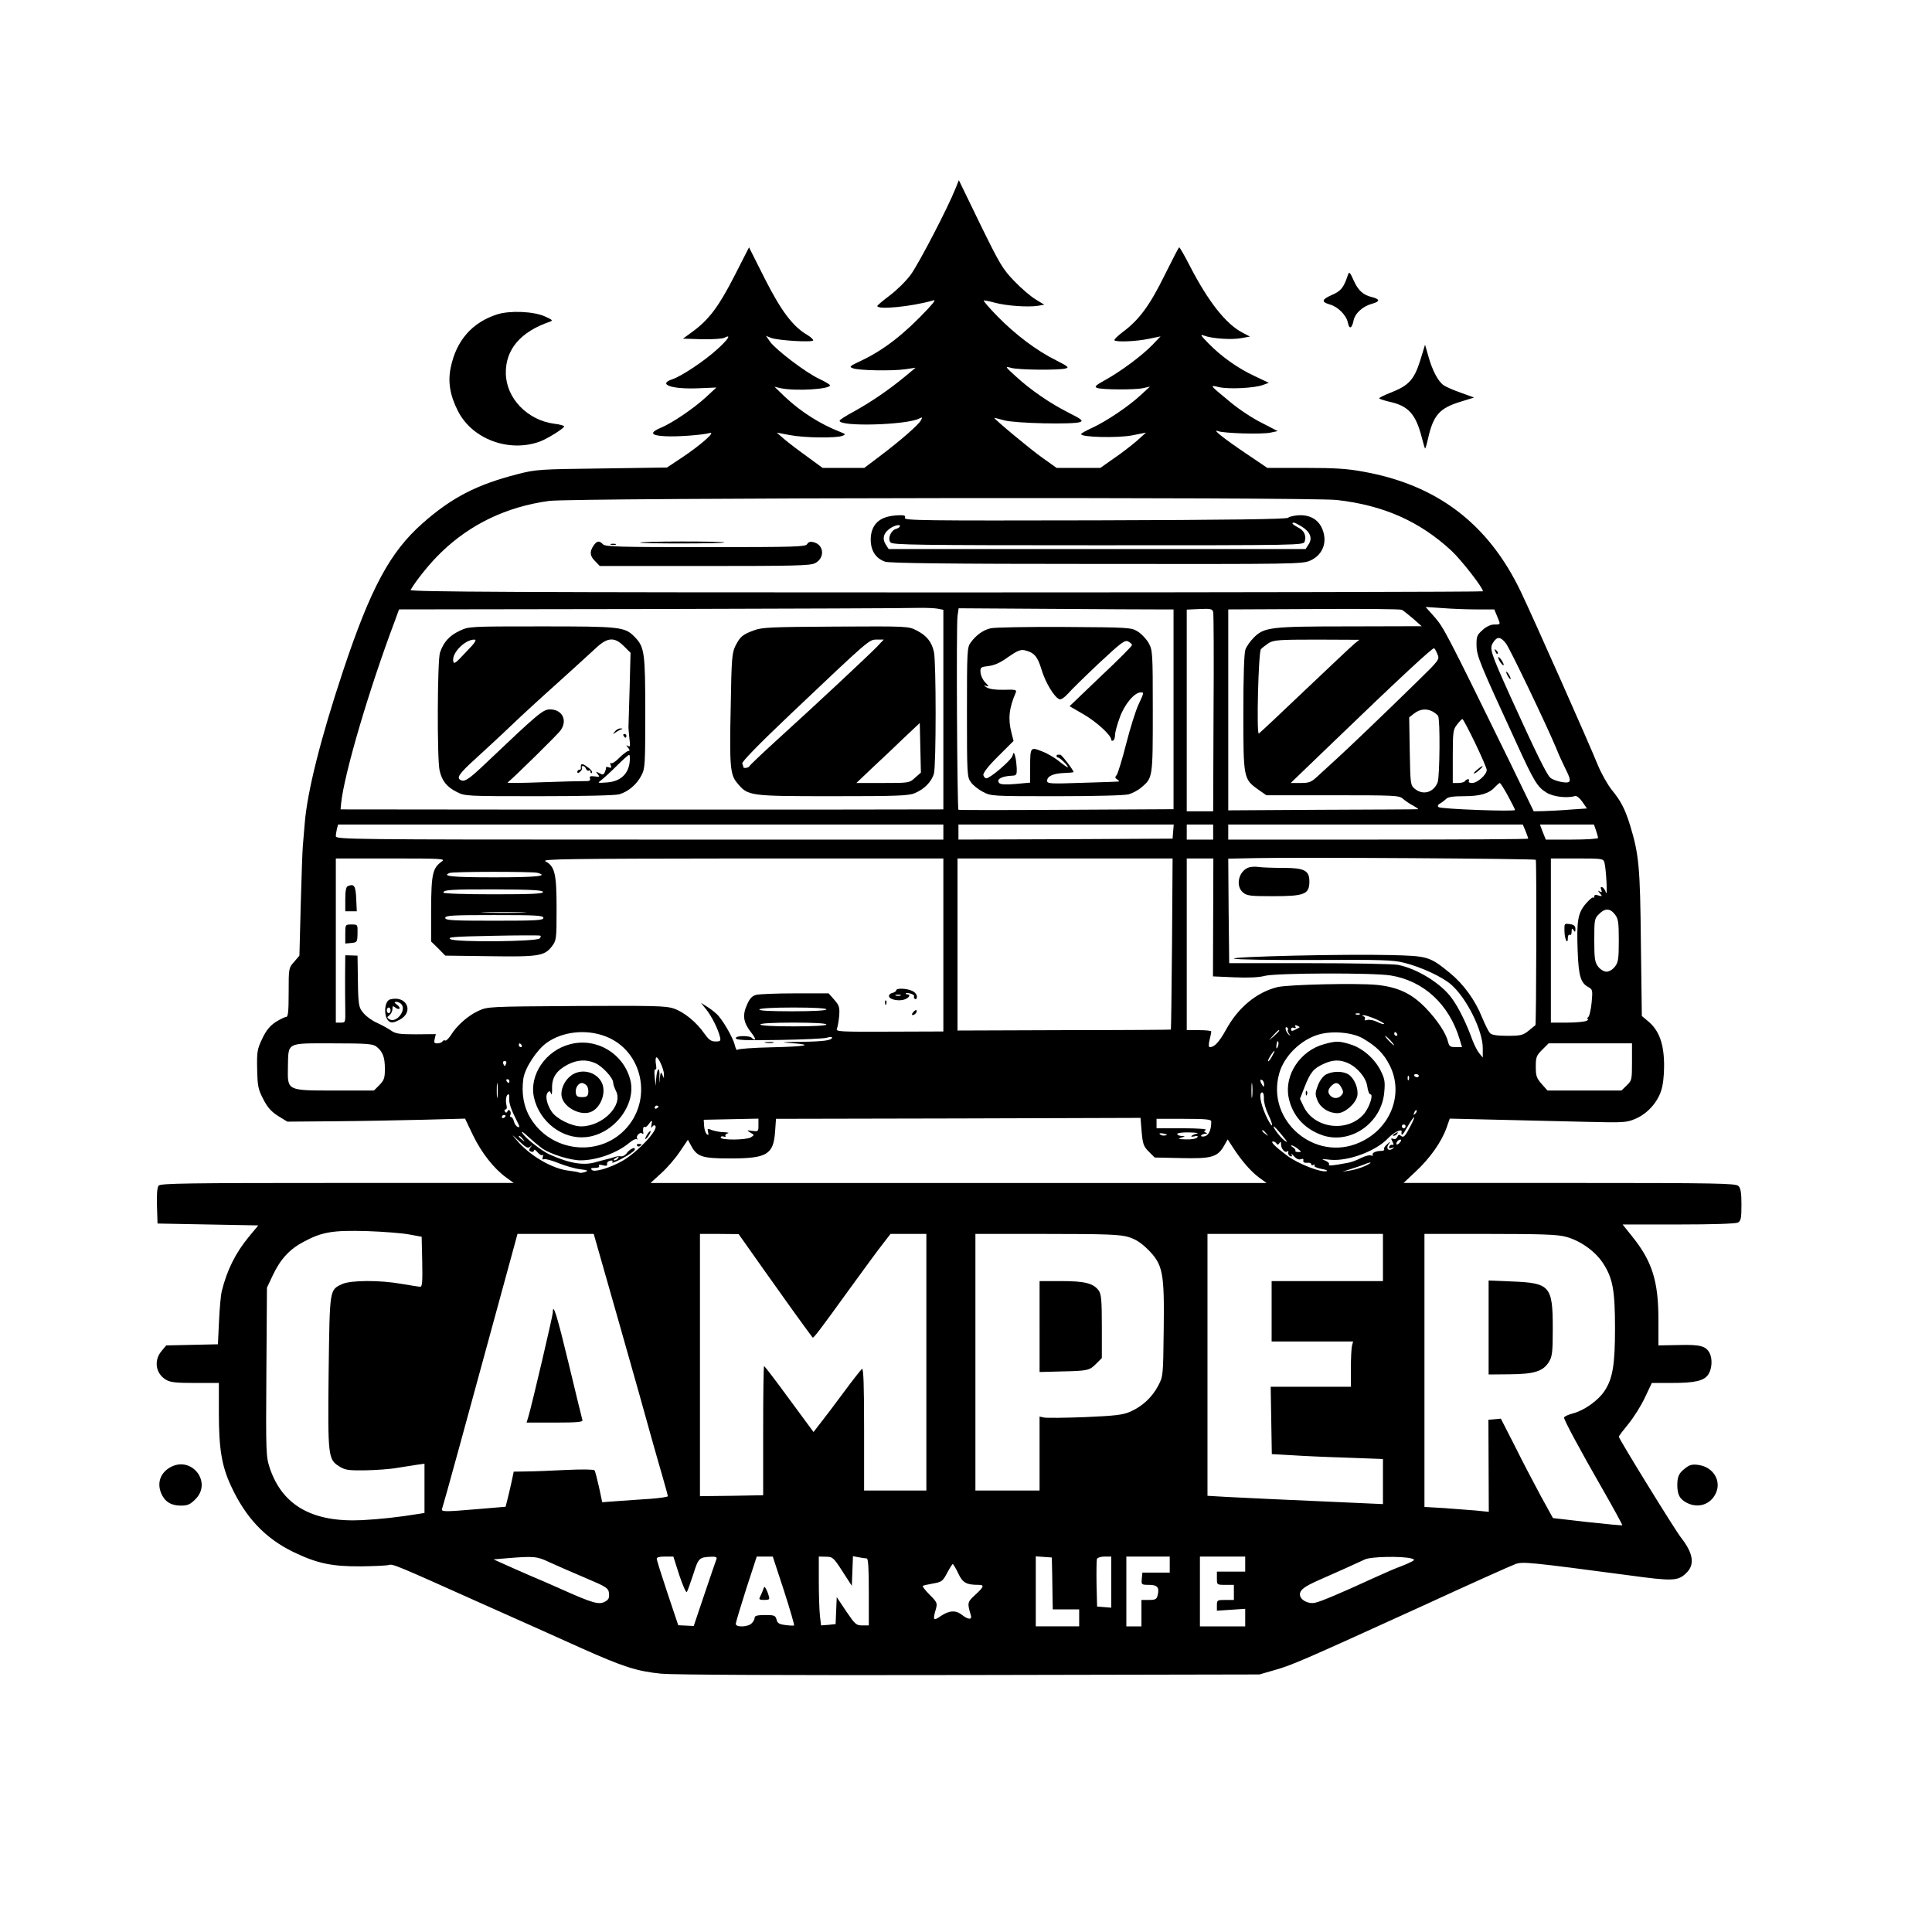 <?xml version="1.0" standalone="no"?>
<!DOCTYPE svg PUBLIC "-//W3C//DTD SVG 20010904//EN"
 "http://www.w3.org/TR/2001/REC-SVG-20010904/DTD/svg10.dtd">
<svg version="1.0" xmlns="http://www.w3.org/2000/svg"
 width="1024pt" height="1024pt" viewBox="0 0 1024 1024"
 preserveAspectRatio="xMidYMid meet">

<g transform="translate(0,1024) scale(0.1,-0.1)"
fill="#000000" stroke="none">
<path d="M5064 9240 c-41 -103 -195 -399 -237 -456 -25 -34 -75 -83 -111 -110
-36 -27 -66 -52 -66 -56 0 -21 180 -3 290 28 21 7 18 1 -20 -41 -125 -134
-235 -220 -356 -277 -62 -29 -65 -32 -43 -40 31 -12 210 -15 278 -5 l54 8 -59
-49 c-85 -70 -178 -133 -266 -182 -43 -23 -78 -45 -78 -50 0 -33 356 -23 423
12 16 8 17 7 8 -10 -12 -23 -110 -109 -218 -190 l-82 -62 -110 0 -111 0 -82
60 c-46 33 -101 75 -122 93 l-39 34 69 -13 c76 -15 247 -17 279 -4 18 7 18 9
-10 20 -108 42 -208 106 -293 185 l-57 55 35 -8 c78 -16 261 -5 259 16 0 4
-27 20 -59 35 -70 33 -225 151 -258 195 l-22 32 27 -11 c37 -14 223 -25 223
-13 0 6 -14 18 -30 28 -78 45 -139 127 -226 298 l-84 167 -75 -147 c-84 -165
-136 -234 -219 -296 l-56 -41 100 -3 c58 -1 108 2 120 8 38 20 20 -8 -37 -60
-70 -64 -191 -144 -239 -160 -81 -27 -4 -54 137 -48 l96 4 -55 -51 c-64 -59
-180 -138 -239 -162 -61 -26 -55 -41 20 -45 63 -4 199 6 239 17 35 9 -51 -66
-147 -130 l-80 -53 -345 -5 c-331 -4 -349 -5 -446 -30 -219 -56 -351 -125
-506 -262 -171 -152 -273 -341 -419 -779 -119 -358 -191 -643 -204 -812 -4
-43 -8 -97 -10 -119 -2 -22 -7 -161 -11 -310 l-7 -270 -28 -33 c-29 -32 -29
-34 -29 -162 0 -100 -3 -130 -13 -130 -7 0 -32 -12 -56 -27 -31 -21 -50 -44
-71 -88 -26 -55 -29 -68 -27 -161 2 -90 5 -107 32 -159 23 -45 42 -66 79 -90
l49 -30 246 2 c135 1 347 5 471 8 l225 6 42 -88 c45 -93 111 -177 176 -224
l40 -29 -935 0 c-790 0 -937 -2 -947 -14 -8 -9 -11 -47 -9 -107 l3 -94 267 -5
267 -5 -49 -59 c-72 -87 -117 -178 -145 -291 -4 -16 -11 -86 -14 -155 l-6
-125 -137 -3 -137 -3 -25 -30 c-42 -50 -31 -120 24 -152 22 -14 54 -17 154
-17 l126 0 0 -159 c0 -188 15 -280 63 -384 78 -170 182 -280 332 -353 125 -60
202 -77 358 -76 71 1 137 4 147 7 22 7 33 2 495 -205 187 -83 423 -189 525
-235 224 -100 295 -123 425 -136 63 -6 662 -9 1635 -7 l1535 3 80 23 c92 26
143 48 771 334 258 119 486 221 506 228 38 14 77 10 605 -60 227 -31 256 -30
299 11 48 45 40 104 -26 189 -32 40 -330 524 -330 535 0 4 23 34 51 68 27 33
67 96 87 139 l37 78 105 0 c125 0 172 11 195 46 19 30 22 82 6 113 -20 37 -50
45 -163 42 l-108 -2 0 134 c0 207 -33 313 -142 447 l-48 60 296 0 c184 0 303
4 315 10 16 9 19 22 19 95 0 63 -4 87 -16 99 -14 14 -109 16 -895 16 l-880 0
65 61 c75 70 135 155 162 229 l18 51 256 -6 c140 -3 351 -8 467 -11 202 -5
215 -4 263 17 60 26 113 83 134 147 10 28 16 80 16 133 0 113 -25 184 -80 232
l-38 32 -5 385 c-4 406 -10 471 -58 628 -27 86 -48 126 -96 185 -21 26 -54 84
-73 129 -47 117 -352 803 -410 923 -172 359 -443 565 -834 635 -85 16 -154 20
-309 20 l-200 0 -111 75 c-119 80 -185 133 -151 120 31 -12 235 -18 279 -8
l38 8 -85 44 c-47 23 -121 72 -164 108 -115 95 -114 93 -62 81 52 -12 191 -5
234 12 l30 11 -74 35 c-89 41 -179 105 -246 174 -43 44 -46 50 -23 41 42 -16
148 -23 198 -13 l45 8 -40 21 c-88 46 -181 164 -280 356 -27 53 -52 96 -55 96
-3 0 -37 -67 -77 -147 -78 -159 -135 -237 -220 -300 -29 -22 -50 -42 -46 -46
11 -10 114 -6 181 8 l63 13 -43 -45 c-54 -56 -164 -138 -248 -185 -53 -29 -61
-37 -46 -43 26 -10 203 -11 246 -1 l35 8 -50 -46 c-65 -60 -180 -137 -255
-172 -33 -15 -60 -30 -60 -34 0 -17 193 -21 268 -7 l76 15 -49 -44 c-28 -24
-82 -66 -122 -93 l-71 -50 -116 0 -116 0 -77 55 c-65 46 -253 203 -253 210 0
1 24 -5 53 -13 58 -16 367 -23 402 -9 17 7 7 15 -60 49 -100 50 -205 123 -281
193 -59 54 -59 54 -24 45 39 -11 252 -13 288 -3 20 5 13 11 -52 44 -103 51
-216 137 -309 232 -43 44 -76 82 -73 84 2 2 28 -3 57 -11 61 -17 176 -25 229
-17 l35 6 -46 28 c-25 15 -76 58 -113 97 -62 64 -76 88 -181 302 l-113 233
-18 -45z m2021 -1650 c249 -28 441 -114 609 -270 53 -50 166 -195 166 -214 0
-3 -1280 -6 -2846 -6 -2264 0 -2844 3 -2838 13 30 51 103 143 161 198 154 150
347 243 573 274 121 17 4029 21 4175 5z m-2116 -576 l31 -6 0 -529 0 -529
-622 -1 c-343 0 -1062 0 -1598 0 l-975 1 3 32 c16 156 148 604 284 965 l23 63
1335 2 c734 2 1369 4 1411 6 42 1 91 -1 108 -4z m1159 -4 l92 0 0 -529 0 -530
-567 -3 c-313 -2 -570 -2 -573 0 -7 5 -12 979 -5 1027 l6 41 477 -3 c262 -2
519 -3 570 -3z m304 -551 l-2 -519 -70 0 -70 0 0 535 0 534 68 3 c58 3 68 0
72 -15 3 -10 4 -252 2 -538z m1058 502 l45 -40 -381 -1 c-425 0 -455 -4 -511
-62 -18 -18 -37 -46 -42 -61 -7 -18 -11 -143 -11 -335 0 -348 1 -351 79 -407
l43 -30 351 0 c328 0 353 -1 372 -18 11 -10 36 -27 55 -37 19 -11 31 -19 25
-19 -5 -1 -234 -2 -508 -3 l-497 -3 0 532 0 533 453 2 c248 2 459 0 467 -4 8
-4 35 -26 60 -47z m337 49 l93 0 15 -36 c19 -46 20 -44 -15 -44 -19 0 -42 -11
-62 -29 -30 -27 -33 -35 -32 -83 1 -56 18 -96 210 -513 95 -208 112 -236 161
-266 35 -22 108 -31 152 -18 8 2 25 -12 38 -31 l24 -35 -88 -6 c-48 -4 -112
-7 -141 -8 l-53 -1 -130 268 c-332 678 -347 706 -395 761 l-48 54 89 -6 c50
-4 132 -7 182 -7z m156 -182 c23 -32 214 -431 265 -553 13 -33 35 -81 48 -107
36 -71 33 -81 -18 -73 -24 4 -51 14 -61 23 -20 18 -75 130 -210 427 -109 242
-114 258 -92 291 21 32 39 30 68 -8z m-803 1 c-14 -11 -132 -123 -263 -247
-131 -125 -241 -228 -245 -230 -13 -4 -2 431 11 447 7 8 26 22 42 33 27 16 54
18 255 18 l225 -1 -25 -20z m439 -57 c12 -27 9 -31 -111 -148 -180 -176 -365
-353 -428 -410 -30 -28 -73 -67 -95 -87 -35 -33 -46 -37 -92 -37 l-52 0 237
228 c334 322 516 491 523 486 4 -2 12 -16 18 -32z m-26 -303 c12 -7 25 -17 29
-23 12 -17 9 -321 -2 -352 -21 -54 -77 -71 -121 -35 -23 19 -24 24 -27 199
l-3 180 27 21 c30 23 64 27 97 10z m225 -166 c34 -71 62 -135 62 -144 0 -25
-50 -69 -77 -69 -14 0 -21 4 -18 10 3 6 2 10 -4 10 -5 0 -13 -4 -16 -10 -3 -5
-19 -10 -36 -10 l-29 0 0 141 c0 131 2 143 23 169 12 16 25 29 28 29 3 1 33
-56 67 -126z m175 -282 c20 -37 37 -71 37 -74 0 -10 -394 5 -405 15 -7 6 -4
13 7 19 9 5 24 16 32 24 10 11 37 15 96 15 86 0 133 14 164 49 11 11 22 21 25
21 4 0 23 -31 44 -69z m-2993 -191 l0 -40 -1610 0 c-1527 0 -1610 1 -1610 18
0 9 3 27 6 40 l6 22 1604 0 1604 0 0 -40z m1218 3 l-3 -38 -567 -3 -568 -2 0
40 0 40 571 0 570 0 -3 -37z m212 -3 l0 -40 -70 0 -70 0 0 40 0 40 70 0 70 0
0 -40z m1656 5 c7 -19 14 -37 14 -40 0 -3 -358 -5 -795 -5 l-795 0 0 40 0 40
781 0 780 0 15 -35z m373 4 c6 -18 11 -36 11 -40 0 -5 -62 -9 -138 -9 l-139 0
-16 40 -15 40 143 0 143 0 11 -31z m-319 -156 c5 -5 3 -874 -2 -877 -2 -1 -18
-14 -36 -29 -30 -24 -42 -27 -112 -27 -53 0 -83 4 -92 14 -8 7 -26 44 -42 82
-37 93 -99 178 -171 237 -108 88 -117 90 -315 95 -244 6 -846 -8 -829 -19 8
-5 199 -8 424 -7 357 2 419 0 478 -15 89 -22 203 -75 249 -116 82 -72 167
-243 167 -336 l0 -50 -19 23 c-10 12 -26 44 -36 70 -31 87 -74 174 -109 221
-57 79 -184 157 -285 177 -25 5 -236 9 -470 9 l-425 0 -3 277 -2 277 147 3
c228 5 1477 -3 1483 -9z m-5798 -9 c-49 -34 -56 -66 -57 -251 l0 -173 38 -37
37 -38 233 -3 c261 -4 293 1 332 52 24 32 25 37 25 200 0 185 -9 224 -59 251
-23 12 113 14 1042 15 l1067 0 0 -459 0 -458 -286 -1 c-266 -1 -285 0 -278 16
4 9 9 40 12 68 3 46 0 55 -26 85 l-30 34 -179 0 c-98 0 -191 -4 -206 -8 -21
-6 -34 -20 -48 -53 -25 -55 -19 -94 22 -146 17 -21 25 -38 20 -38 -5 0 -12 4
-15 8 -9 14 -86 14 -86 0 0 -11 46 -13 228 -10 125 2 239 7 255 12 15 5 27 5
27 1 0 -15 -42 -21 -165 -23 -109 -1 -113 -2 -45 -7 118 -9 70 -18 -115 -22
-93 -2 -173 -8 -176 -13 -4 -5 -10 6 -14 24 -9 39 -67 140 -98 167 -12 11 -35
29 -52 39 l-30 19 28 -35 c29 -36 63 -104 73 -146 5 -21 3 -24 -24 -24 -23 0
-35 9 -58 41 -42 61 -109 116 -164 134 -41 14 -109 15 -516 13 -465 -3 -469
-3 -519 -26 -54 -25 -115 -78 -146 -130 -12 -17 -25 -30 -29 -27 -5 3 -11 1
-15 -5 -3 -5 -15 -10 -27 -10 -16 0 -19 4 -14 24 l6 25 -105 -1 c-90 0 -109 3
-134 21 -16 11 -49 29 -73 40 -24 10 -56 33 -71 51 -28 33 -29 40 -31 240 l-1
65 -32 1 -33 1 -1 -111 c0 -61 0 -141 1 -178 1 -67 1 -68 -24 -68 l-26 0 0
435 0 435 292 0 c268 0 291 -1 270 -16z m3870 -436 c-2 -249 -5 -454 -6 -455
-1 -1 -256 -3 -566 -3 l-565 -2 0 456 0 456 570 0 570 0 -3 -452z m218 140
l-1 -313 113 -5 c73 -3 130 -1 163 8 61 15 569 17 665 2 175 -28 310 -152 366
-337 l13 -43 -33 0 c-29 0 -35 4 -41 28 -11 46 -56 114 -117 178 -75 78 -147
112 -261 124 -106 10 -469 2 -527 -12 -109 -27 -208 -108 -272 -226 -37 -66
-61 -92 -86 -92 -6 0 -7 14 -1 38 5 20 9 40 9 45 0 4 -29 7 -65 7 l-65 0 0
455 0 455 70 0 71 0 -1 -312z m2074 290 c9 -33 17 -187 8 -159 -4 14 -13 26
-20 29 -8 2 -10 -2 -5 -14 5 -13 3 -15 -8 -9 -11 7 -11 5 1 -10 14 -16 13 -17
-8 -11 -15 5 -22 3 -22 -5 0 -7 -3 -10 -6 -6 -4 3 -21 -12 -40 -34 -41 -49
-48 -89 -42 -251 5 -132 16 -168 57 -190 22 -12 23 -16 17 -82 -4 -39 -12 -74
-19 -78 -6 -4 -7 -8 -2 -8 6 0 3 -5 -5 -10 -8 -5 -54 -10 -102 -10 l-88 0 0
435 0 435 139 0 c135 0 139 -1 145 -22z m-5656 -54 c63 -17 -1 -24 -228 -24
-224 0 -281 6 -237 23 17 8 438 8 465 1z m30 -101 c3 -10 -54 -13 -262 -13
-158 0 -266 4 -266 9 0 15 42 18 289 17 178 -1 235 -4 239 -13z m5681 -119
c18 -23 21 -41 21 -139 0 -98 -3 -116 -21 -139 -12 -15 -30 -26 -44 -26 -14 0
-32 11 -44 26 -18 24 -21 41 -21 141 0 108 1 115 25 138 31 32 58 32 84 -1z
m-5791 9 c-54 -2 -142 -2 -195 0 -54 1 -10 3 97 3 107 0 151 -2 98 -3z m112
-28 c0 -13 -36 -15 -260 -15 -224 0 -260 2 -260 15 0 13 36 15 260 15 224 0
260 -2 260 -15z m-20 -109 c-17 -17 -442 -21 -472 -4 -20 11 14 14 222 18 135
3 249 3 253 1 5 -2 4 -8 -3 -15z m1520 -376 c0 -6 -67 -10 -181 -10 -117 0
-178 3 -174 10 4 6 75 10 181 10 109 0 174 -4 174 -10z m2827 -26 c-3 -3 -12
-4 -19 -1 -8 3 -5 6 6 6 11 1 17 -2 13 -5z m84 -25 c27 -12 48 -24 45 -26 -3
-3 -19 2 -37 11 -18 9 -41 13 -52 10 -12 -4 -17 -2 -13 4 3 6 0 13 -6 15 -10
4 -10 6 0 6 7 1 36 -9 63 -20z m-2911 -29 c0 -6 -65 -10 -175 -10 -110 0 -175
4 -175 10 0 6 65 10 175 10 110 0 175 -4 175 -10z m2508 -15 c-2 -1 -12 -7
-24 -13 -16 -8 -21 -8 -21 3 0 7 7 11 15 7 10 -3 13 -1 8 6 -5 8 -2 10 9 6 9
-4 15 -8 13 -9z m-62 -13 c-3 -3 0 -12 6 -21 10 -13 10 -14 -2 -4 -16 15 -23
46 -8 37 5 -3 7 -9 4 -12z m-46 -5 c0 -2 -12 -14 -27 -28 l-28 -24 24 28 c23
25 31 32 31 24z m-3573 -29 c202 -75 257 -343 102 -499 -143 -144 -390 -112
-497 64 -37 61 -49 133 -38 211 9 57 72 153 125 190 84 59 207 72 308 34z
m4017 -12 c73 -43 110 -80 142 -143 76 -151 5 -335 -159 -408 -237 -107 -497
115 -427 365 25 92 115 180 210 207 73 21 179 11 234 -21z m181 24 c3 -5 1
-10 -4 -10 -6 0 -11 5 -11 10 0 6 2 10 4 10 3 0 8 -4 11 -10z m-35 -35 c13
-14 21 -25 18 -25 -2 0 -15 11 -28 25 -13 14 -21 25 -18 25 2 0 15 -11 28 -25z
m-594 -20 c-1 -8 -5 -17 -8 -21 -5 -4 -4 16 1 34 3 9 9 -1 7 -13z m-4780 -13
c33 -26 44 -56 44 -117 0 -49 -4 -60 -29 -86 l-29 -29 -205 0 c-258 0 -253 -2
-251 123 3 135 -12 127 237 127 186 0 215 -3 233 -18z m769 8 c3 -5 1 -10 -4
-10 -6 0 -11 5 -11 10 0 6 2 10 4 10 3 0 8 -4 11 -10z m5885 -88 c0 -95 -1
-99 -28 -125 l-28 -27 -196 0 -196 0 -31 35 c-27 31 -31 43 -31 91 0 50 3 59
34 90 l34 34 221 0 221 0 0 -98z m-1908 29 c-9 -16 -18 -28 -21 -26 -4 5 27
55 34 55 2 0 -4 -13 -13 -29z m-3223 -96 l0 -20 -9 20 c-6 16 -9 13 -13 -20
-3 -33 -4 -31 -2 8 3 57 -12 50 -17 -8 l-3 -40 -5 47 c-3 26 -1 44 4 40 5 -3
6 8 3 25 -3 17 -3 34 1 38 9 9 42 -63 41 -90z m-836 58 c-3 -7 -6 -13 -8 -13
-2 0 -5 6 -8 13 -3 8 1 14 8 14 7 0 11 -6 8 -14z m4837 -65 c0 -4 -4 -8 -9 -8
-6 0 -12 4 -15 8 -3 5 1 9 9 9 8 0 15 -4 15 -9z m-53 -20 c-3 -8 -6 -5 -6 6
-1 11 2 17 5 13 3 -3 4 -12 1 -19z m-4830 -90 c-2 -18 -4 -4 -4 32 0 36 2 50
4 33 2 -18 2 -48 0 -65z m63 82 c0 -5 -2 -10 -4 -10 -3 0 -8 5 -11 10 -3 6 -1
10 4 10 6 0 11 -4 11 -10z m3937 -82 c-2 -18 -4 -4 -4 32 0 36 2 50 4 33 2
-18 2 -48 0 -65z m63 64 c0 -15 -2 -15 -10 -2 -13 20 -13 33 0 25 6 -3 10 -14
10 -23z m-1 -74 c-1 -19 9 -56 23 -85 14 -29 23 -55 20 -58 -3 -3 -19 22 -34
56 -28 62 -37 119 -18 119 6 0 10 -15 9 -32z m-4000 0 c-2 -24 10 -59 41 -120
15 -29 16 -36 5 -31 -9 3 -18 16 -21 29 -3 13 -10 24 -16 24 -5 0 -6 5 -3 10
3 6 3 15 -1 21 -5 8 -9 8 -14 -1 -5 -9 -9 -9 -14 -1 -4 6 -2 11 4 11 6 0 8 10
4 25 -6 25 0 55 11 55 4 0 5 -10 4 -22z m791 -42 c0 -3 -4 -8 -10 -11 -5 -3
-10 -1 -10 4 0 6 5 11 10 11 6 0 10 -2 10 -4z m4011 -39 c-10 -9 -11 -8 -5 6
3 10 9 15 12 12 3 -3 0 -11 -7 -18z m-4821 -11 c0 -3 -4 -8 -10 -11 -5 -3 -10
-1 -10 4 0 6 5 11 10 11 6 0 10 -2 10 -4z m3409 -190 l31 -31 140 -3 c160 -4
193 5 227 64 l20 35 28 -43 c46 -71 96 -128 138 -159 l40 -29 -1632 0 -1633 0
57 52 c32 29 76 80 99 115 l42 62 18 -33 c31 -57 58 -66 205 -66 195 0 230 20
239 140 l5 70 966 2 966 3 6 -74 c6 -65 10 -77 38 -105z m1390 142 c-31 -61
-39 -70 -54 -58 -9 8 -14 6 -19 -6 -4 -9 -12 -14 -21 -10 -13 4 -14 2 -5 -14
8 -15 8 -20 -1 -18 -6 2 -14 -3 -16 -10 -3 -8 2 -10 14 -6 15 5 15 4 3 -5 -22
-15 -36 4 -19 26 12 16 11 16 -8 -1 -13 -10 -20 -23 -17 -27 3 -5 -4 -9 -15
-9 -28 0 -52 -11 -45 -21 3 -5 -2 -6 -10 -3 -8 3 -31 -3 -53 -14 -21 -11 -51
-22 -68 -25 -86 -16 -107 -18 -101 -8 3 5 -6 14 -21 20 -23 8 -17 9 28 4 94
-9 241 45 306 114 29 31 74 53 72 35 -4 -28 5 -20 31 26 36 62 49 69 19 10z
m-3459 -2 c0 -33 -1 -34 -32 -30 -31 4 -32 4 -11 -9 22 -12 22 -13 3 -25 -25
-15 -160 -16 -160 -1 0 6 7 8 16 5 8 -3 12 -2 9 3 -3 5 3 12 12 14 10 3 1 5
-19 6 -20 0 -49 6 -64 11 -24 10 -26 9 -21 -10 4 -16 2 -19 -7 -11 -6 5 -13
25 -14 43 l-2 33 145 3 145 3 0 -35z m2400 20 c0 -45 -13 -74 -36 -79 -13 -2
-21 0 -18 4 3 5 13 9 22 10 12 0 13 2 3 6 -11 5 -11 7 0 14 8 5 -42 9 -123 9
l-138 0 0 25 0 25 145 0 c116 0 145 -3 145 -14z m-2967 -18 c-3 -17 -2 -19 5
-9 6 8 12 9 16 3 14 -23 -95 -139 -175 -185 -65 -37 -148 -62 -162 -48 -8 8
-4 11 17 11 16 0 25 4 21 10 -4 7 3 8 20 4 18 -5 25 -3 23 7 -2 7 5 15 16 17
13 3 16 0 11 -8 -4 -7 19 2 53 20 33 17 63 38 66 46 7 19 -26 5 -42 -18 -8
-11 -21 -18 -30 -17 -10 2 -27 0 -39 -5 -12 -4 -30 -9 -40 -11 -10 -2 -34 -9
-53 -14 -65 -20 -139 -8 -245 39 -45 20 -134 90 -148 117 -5 10 10 0 34 -23
24 -22 58 -50 74 -62 46 -30 148 -62 202 -62 87 0 195 39 260 94 17 14 34 22
38 18 5 -4 5 -2 2 4 -8 14 17 37 27 26 4 -4 7 -2 6 3 -4 19 0 38 7 32 3 -4 12
2 20 13 18 26 22 25 16 -2z m3997 -8 c0 -5 -4 -10 -10 -10 -5 0 -10 5 -10 10
0 6 5 10 10 10 6 0 10 -4 10 -10z m-655 -47 c30 -36 34 -43 13 -28 -23 17 -66
75 -56 75 2 0 22 -21 43 -47z m-84 10 c13 -16 12 -17 -3 -4 -10 7 -18 15 -18
17 0 8 8 3 21 -13z m-535 -11 c-10 -2 -22 0 -28 6 -6 6 0 7 19 4 21 -5 23 -7
9 -10z m169 10 c-11 -2 -24 -8 -29 -12 -5 -5 1 -6 14 -3 16 4 21 3 16 -5 -4
-7 -30 -12 -59 -11 -41 1 -47 3 -27 9 24 8 24 8 3 9 -13 1 -23 5 -23 11 0 5
27 9 63 8 34 -1 53 -3 42 -6z m-3535 -70 c12 11 12 10 2 -3 -10 -14 -10 -18 3
-23 8 -3 15 0 15 7 1 7 9 2 19 -10 10 -12 22 -19 26 -15 5 4 5 -1 2 -10 -4
-12 -2 -15 7 -12 8 3 42 -7 77 -21 35 -14 86 -29 113 -32 42 -5 46 -8 27 -15
-13 -4 -27 -6 -31 -3 -5 3 -28 7 -53 10 -89 9 -212 81 -281 165 -27 31 -25 30
15 -8 37 -35 47 -40 59 -30z m-39 41 c13 -16 12 -17 -3 -4 -10 7 -18 15 -18
17 0 8 8 3 21 -13z m4649 -18 c-7 -9 -15 -13 -17 -11 -7 7 7 26 19 26 6 0 6
-6 -2 -15z m-654 -6 c4 -8 9 -7 15 2 6 10 9 8 9 -7 0 -24 23 -48 34 -36 4 4 6
1 4 -7 -1 -7 3 -16 11 -19 9 -3 11 0 7 9 -4 8 1 4 12 -9 13 -14 26 -20 37 -16
10 4 15 2 13 -7 -2 -9 5 -13 20 -12 12 2 22 -2 22 -8 0 -5 5 -7 12 -3 6 4 8 3
5 -3 -4 -6 11 -13 36 -18 23 -4 36 -9 29 -12 -27 -10 -151 38 -210 82 -65 49
-91 75 -74 75 6 0 14 -5 18 -11z m112 -27 c21 -17 22 -18 3 -18 -11 0 -18 4
-15 8 2 4 -4 11 -13 17 -10 6 -13 10 -8 10 6 1 20 -7 33 -17z m-3603 -52 c-3
-5 -12 -10 -18 -10 -7 0 -6 4 3 10 19 12 23 12 15 0z m3960 -40 c-22 -10 -58
-21 -80 -24 l-40 -6 45 14 c25 8 56 18 70 24 43 18 47 11 5 -8z m-5065 -363
l65 -12 3 -133 c2 -102 0 -132 -10 -132 -7 0 -51 7 -98 15 -117 21 -272 20
-317 -1 -67 -32 -65 -23 -71 -462 -5 -451 -3 -467 56 -504 32 -20 48 -22 137
-21 55 1 132 6 170 13 39 6 87 14 108 17 l37 5 0 -131 0 -130 -32 -5 c-102
-17 -205 -28 -298 -33 -263 -13 -423 77 -490 276 -20 61 -21 78 -18 509 l3
447 31 66 c41 86 89 138 163 177 98 53 155 62 336 57 88 -3 189 -11 225 -18z
m1113 -474 c75 -263 150 -530 167 -593 18 -63 45 -160 61 -214 16 -55 29 -103
29 -106 0 -4 -42 -10 -92 -14 -51 -3 -130 -9 -174 -12 l-82 -6 -17 80 c-10 44
-20 84 -24 89 -3 5 -64 6 -151 2 -80 -4 -175 -8 -211 -8 l-66 -1 -12 -57 c-7
-32 -17 -74 -22 -93 l-9 -36 -142 -12 c-190 -16 -202 -16 -194 4 6 15 126 452
333 1212 l66 242 202 0 202 0 136 -477z m767 285 c106 -150 216 -303 257 -357
4 -6 34 33 190 249 81 112 165 226 186 252 l37 48 95 0 95 0 0 -680 0 -680
-165 0 -165 0 0 326 c0 225 -3 323 -11 319 -5 -4 -49 -59 -96 -123 -48 -65
-103 -138 -124 -164 l-37 -48 -129 175 c-70 96 -130 174 -133 175 -3 0 -5
-154 -5 -342 l0 -343 -167 -3 -168 -2 0 695 0 695 103 0 102 -1 135 -191z
m1930 176 c39 -12 66 -29 105 -67 79 -80 87 -121 83 -427 -3 -244 -3 -245 -30
-296 -32 -60 -83 -108 -147 -136 -38 -17 -78 -22 -241 -29 -107 -4 -205 -5
-217 -2 l-23 5 0 -196 0 -196 -170 0 -170 0 0 680 0 680 378 0 c316 0 387 -3
432 -16z m1350 -109 l0 -125 -295 0 -295 0 0 -160 0 -160 216 0 216 0 -6 -22
c-3 -13 -6 -67 -6 -120 l0 -98 -212 0 -213 0 3 -179 3 -178 107 -6 c59 -4 191
-10 295 -13 l187 -7 0 -120 0 -119 -132 6 c-130 6 -216 10 -468 21 -69 3 -171
8 -227 11 l-103 6 0 694 0 694 465 0 465 0 0 -125z m969 110 c76 -20 154 -75
196 -138 53 -80 65 -144 65 -347 0 -193 -12 -267 -56 -333 -33 -50 -108 -103
-166 -118 -27 -7 -48 -17 -48 -23 0 -13 84 -170 207 -384 58 -101 103 -185
102 -186 -2 -2 -86 6 -186 17 l-182 21 -66 120 c-36 67 -98 185 -137 264 l-73
143 -33 -3 -33 -3 1 -244 1 -244 -68 7 c-37 3 -114 9 -170 13 l-103 6 0 724 0
723 348 0 c269 0 359 -3 401 -15z m-5387 -1725 c35 -16 119 -53 188 -82 118
-50 125 -55 128 -84 2 -24 -2 -33 -23 -44 -31 -16 -64 -7 -225 65 -58 26 -136
60 -175 76 -38 17 -97 42 -129 57 l-60 27 70 6 c145 12 161 10 226 -21z m689
-70 c19 -56 36 -95 40 -87 4 6 19 49 34 94 27 86 31 89 94 92 23 1 32 -2 29
-11 -3 -7 -31 -90 -63 -184 l-58 -172 -41 2 -41 2 -57 170 c-31 93 -57 175
-57 182 -1 8 14 12 43 12 l45 0 32 -100z m554 -80 c32 -99 56 -182 54 -185 -3
-2 -23 -1 -46 2 -33 4 -43 10 -47 29 -6 22 -12 24 -61 24 -41 0 -55 -4 -55
-14 0 -8 -7 -22 -16 -30 -19 -20 -84 -22 -84 -3 0 8 25 91 55 185 l56 172 43
0 42 0 59 -180z m310 102 l50 -77 3 79 3 78 31 -6 c17 -3 36 -6 42 -6 8 0 11
-53 11 -178 l0 -177 -35 0 c-32 0 -38 6 -85 75 l-50 75 -3 -71 -3 -72 -38 -4
-39 -3 -6 50 c-3 27 -6 110 -6 183 l0 132 38 -1 c35 0 40 -4 87 -77z m1112
-17 c1 -49 2 -111 2 -137 l1 -48 70 0 70 0 0 -45 0 -45 -115 0 -115 0 0 186 0
185 43 -3 42 -3 2 -90z m313 -41 l0 -135 -37 3 -38 3 -3 119 c-1 66 0 126 2
133 3 7 21 13 41 13 l35 0 0 -136z m310 94 l0 -43 -72 0 -73 0 -3 -32 c-3 -32
-2 -33 38 -33 45 0 56 -14 46 -55 -5 -21 -12 -25 -46 -25 l-40 0 0 -70 0 -70
-40 0 -40 0 0 185 0 185 115 0 115 0 0 -42z m400 2 l0 -40 -75 0 -75 0 0 -35
c0 -35 0 -35 45 -35 l45 0 0 -40 0 -40 -45 0 c-43 0 -45 -1 -45 -28 l0 -29 75
5 75 5 0 -47 0 -46 -120 0 -120 0 0 185 0 185 120 0 120 0 0 -40z m880 30 c23
-7 22 -8 -23 -29 -27 -11 -51 -21 -53 -21 -2 0 -55 -23 -117 -51 -185 -85
-285 -127 -317 -134 -37 -8 -80 16 -80 44 0 25 24 42 100 76 85 37 207 92 245
110 32 15 196 18 245 5z m-2401 -79 c23 -50 43 -61 107 -61 33 0 30 -10 -17
-53 -42 -39 -43 -42 -23 -109 7 -24 -14 -23 -46 2 -34 27 -68 25 -113 -5 -40
-28 -44 -23 -27 35 9 32 8 37 -32 77 -23 23 -40 45 -37 47 2 3 27 8 54 13 46
8 52 12 75 56 14 26 27 47 30 47 3 0 16 -22 29 -49z"/>
<path d="M4691 7497 c-49 -17 -76 -58 -76 -117 0 -59 27 -100 76 -117 25 -8
323 -12 1122 -12 1054 -1 1090 -1 1132 18 69 31 94 103 60 175 -22 45 -65 68
-123 65 -26 -2 -50 -8 -54 -13 -5 -8 -322 -12 -1022 -14 -910 -2 -1015 -1
-1010 13 5 12 -2 15 -32 14 -22 0 -54 -5 -73 -12z m2207 -47 c46 -28 60 -62
38 -95 l-16 -25 -1105 0 -1105 0 -16 25 c-17 27 -13 54 14 77 22 20 62 32 62
20 0 -5 -9 -12 -20 -15 -28 -7 -47 -52 -30 -72 11 -13 136 -15 1101 -15 1079
0 1088 0 1094 20 10 31 -3 59 -36 75 -28 15 -37 25 -21 25 4 0 22 -9 40 -20z"/>
<path d="M3146 7348 c-22 -32 -20 -55 9 -83 l24 -25 556 0 c478 0 560 2 585
15 53 27 48 97 -7 111 -18 5 -28 2 -35 -10 -8 -14 -58 -16 -538 -16 -456 0
-531 2 -544 15 -20 21 -32 19 -50 -7z"/>
<path d="M3392 7364 c7 -6 440 -6 447 1 2 3 -98 5 -224 5 -126 0 -226 -3 -223
-6z"/>
<path d="M3238 7353 c6 -2 18 -2 25 0 6 3 1 5 -13 5 -14 0 -19 -2 -12 -5z"/>
<path d="M2435 6896 c-53 -25 -84 -59 -103 -115 -14 -41 -16 -566 -2 -625 12
-54 38 -87 90 -113 44 -23 49 -23 435 -23 237 0 405 4 427 10 48 14 94 53 118
101 19 35 20 60 20 330 0 320 -4 349 -55 402 -53 55 -75 57 -496 57 -382 0
-384 0 -434 -24z m34 -113 c-57 -61 -64 -66 -67 -45 -6 43 63 112 112 112 15
0 4 -17 -45 -67z m838 32 l35 -35 -5 -192 c-3 -106 -6 -197 -6 -203 0 -5 2
-32 5 -59 5 -39 4 -47 -7 -40 -12 6 -12 5 0 -9 9 -12 10 -17 2 -17 -6 0 -28
-16 -47 -35 -19 -20 -39 -33 -44 -30 -6 4 -7 -2 -3 -11 5 -13 3 -16 -10 -11
-9 3 -16 3 -15 -1 1 -4 -2 -15 -6 -24 -7 -15 -12 -16 -29 -6 -20 10 -21 10 -9
-5 12 -15 11 -16 -16 -12 -24 3 -29 0 -25 -11 4 -11 -3 -15 -28 -14 -19 0
-119 -2 -224 -6 -104 -4 -188 -5 -185 -2 39 32 270 259 282 278 37 53 8 110
-57 110 -37 0 -61 -20 -343 -288 -83 -79 -108 -96 -127 -88 -29 11 -14 34 78
117 50 46 135 124 187 174 52 50 162 151 245 225 82 74 172 156 200 182 64 61
101 64 152 13z m30 -617 c-8 -62 -50 -100 -119 -105 -53 -4 -53 -4 -29 14 13
10 49 43 80 74 31 31 60 57 65 58 5 0 6 -18 3 -41z"/>
<path d="M3259 6363 c-12 -16 -12 -17 1 -7 8 6 22 14 30 17 13 5 12 6 -1 6 -9
1 -23 -7 -30 -16z"/>
<path d="M3305 6340 c3 -5 8 -10 11 -10 2 0 4 5 4 10 0 6 -5 10 -11 10 -5 0
-7 -4 -4 -10z"/>
<path d="M3079 6183 c-1 -5 -1 -11 0 -15 0 -5 -3 -8 -9 -8 -5 0 -10 -5 -10
-11 0 -8 5 -8 15 1 8 7 12 16 9 21 -3 5 0 9 6 9 6 0 13 -7 16 -15 4 -8 10 -12
15 -9 5 3 9 0 9 -7 0 -7 3 -9 7 -5 4 4 -3 16 -17 26 -27 21 -39 25 -41 13z"/>
<path d="M3996 6899 c-60 -22 -73 -33 -98 -82 -18 -37 -21 -65 -25 -321 -7
-319 -3 -363 35 -407 56 -68 63 -69 505 -69 337 0 403 2 435 16 51 21 90 61
102 104 12 44 12 592 0 645 -12 53 -38 86 -91 113 -44 23 -45 23 -430 21 -343
-2 -392 -4 -433 -20z m649 -90 c-45 -46 -312 -296 -529 -493 -77 -70 -142
-132 -144 -137 -4 -9 -32 -13 -32 -5 0 2 -2 11 -6 19 -3 9 84 99 258 264 422
400 414 393 456 393 l36 0 -39 -41z m205 -691 c-30 -28 -32 -28 -171 -28
l-140 0 82 78 c46 42 121 114 168 159 l86 81 3 -131 3 -132 -31 -27z"/>
<path d="M5251 6910 c-40 -9 -77 -36 -105 -74 -20 -26 -21 -40 -21 -371 0
-332 1 -344 21 -371 11 -16 40 -39 64 -51 43 -23 48 -23 389 -23 207 0 361 4
383 10 21 6 51 22 68 37 60 50 60 52 60 404 0 313 -1 322 -22 361 -12 21 -38
49 -58 61 -34 21 -43 22 -390 24 -195 1 -370 -2 -389 -7z m749 -89 c0 -5 -74
-80 -166 -166 l-165 -158 74 -43 c69 -40 147 -111 147 -135 0 -5 5 -7 10 -4 6
3 10 17 10 30 0 13 11 55 25 92 24 69 78 133 110 133 19 0 20 2 -11 -65 -15
-32 -44 -125 -65 -207 -21 -83 -44 -157 -50 -165 -10 -12 -10 -16 2 -24 8 -5
12 -10 9 -11 -3 -1 -89 -4 -193 -7 -172 -6 -187 -5 -187 11 0 24 33 39 91 41
27 1 49 3 49 5 0 10 -63 92 -70 92 -6 0 -12 0 -15 0 -3 0 -5 -3 -5 -7 0 -5 3
-8 8 -8 9 0 52 -42 52 -51 0 -4 -20 10 -44 29 -24 20 -66 45 -94 55 -61 24
-62 23 -62 -88 l0 -78 -76 -7 c-51 -5 -80 -3 -87 4 -20 20 12 38 71 40 19 1
22 6 21 39 -1 20 -4 48 -8 62 -7 25 -8 25 -15 3 -8 -24 -118 -118 -138 -118
-7 0 -14 8 -16 17 -2 11 26 48 78 99 l82 82 -11 43 c-19 75 -13 130 23 214 6
14 -4 16 -62 14 -45 -1 -76 3 -93 13 -16 10 -18 12 -4 8 18 -6 18 -4 -3 18
-13 13 -24 37 -25 53 -2 27 1 29 43 34 32 4 63 18 104 48 46 32 65 40 85 36
52 -12 70 -32 91 -102 20 -68 68 -148 95 -158 8 -4 27 9 46 30 17 20 92 93
165 162 118 110 136 123 154 114 11 -6 20 -14 20 -19z"/>
<path d="M7926 6787 c3 -10 9 -15 12 -12 3 3 0 11 -7 18 -10 9 -11 8 -5 -6z"/>
<path d="M7941 6755 c0 -5 6 -19 14 -29 8 -11 15 -15 15 -10 0 6 -7 19 -15 30
-8 10 -14 15 -14 9z"/>
<path d="M7990 6660 c6 -11 13 -20 16 -20 2 0 0 9 -6 20 -6 11 -13 20 -16 20
-2 0 0 -9 6 -20z"/>
<path d="M7829 6160 c-13 -10 -20 -19 -16 -20 4 0 17 9 29 20 28 26 17 26 -13
0z"/>
<path d="M6615 5641 c-52 -22 -67 -99 -26 -132 20 -17 41 -19 158 -19 167 0
193 10 193 78 0 58 -26 72 -137 72 -54 0 -114 2 -133 5 -19 3 -44 1 -55 -4z"/>
<path d="M1843 5543 c-9 -3 -13 -27 -13 -69 l0 -64 30 0 31 0 -3 67 c-3 68
-11 81 -45 66z"/>
<path d="M1830 5289 l0 -50 32 3 c31 3 32 5 33 51 1 47 1 47 -32 47 -33 0 -33
0 -33 -51z"/>
<path d="M4750 4991 c0 -5 -9 -11 -21 -14 -12 -3 -19 -12 -17 -19 6 -18 58
-26 86 -14 23 10 30 26 10 26 -6 0 -9 2 -7 5 8 7 49 -7 44 -15 -3 -5 -1 -11 5
-15 5 -3 10 2 10 13 0 10 -11 24 -25 30 -30 14 -85 16 -85 3z m23 -28 c-7 -2
-19 -2 -25 0 -7 3 -2 5 12 5 14 0 19 -2 13 -5z"/>
<path d="M2068 4943 c-33 -8 -36 -97 -5 -117 13 -9 26 -6 55 9 79 42 37 131
-50 108z m60 -26 c27 -32 -27 -100 -63 -80 -15 9 -15 11 -1 22 9 8 16 22 16
33 0 17 2 18 15 8 9 -7 18 -10 22 -6 4 3 -2 13 -13 21 -16 12 -16 14 -3 15 9
0 21 -6 27 -13z m-58 -32 c0 -8 -4 -15 -10 -15 -5 0 -10 7 -10 15 0 8 5 15 10
15 6 0 10 -7 10 -15z"/>
<path d="M4691 4924 c0 -11 3 -14 6 -6 3 7 2 16 -1 19 -3 4 -6 -2 -5 -13z"/>
<path d="M4840 4875 c-8 -9 -8 -15 -2 -15 12 0 26 19 19 26 -2 2 -10 -2 -17
-11z"/>
<path d="M4058 4713 c12 -2 30 -2 40 0 9 3 -1 5 -23 4 -22 0 -30 -2 -17 -4z"/>
<path d="M8292 5303 c1 -43 18 -74 18 -33 0 12 5 18 10 15 6 -3 10 4 10 17 0
18 2 20 10 8 8 -12 10 -11 10 6 0 16 -7 23 -30 26 -29 4 -29 4 -28 -39z"/>
<path d="M3024 4706 c-131 -32 -220 -163 -194 -282 29 -130 151 -224 276 -211
148 15 270 174 234 306 -37 138 -178 222 -316 187z m129 -100 c38 -15 97 -79
97 -104 0 -9 7 -29 15 -45 39 -75 -70 -186 -184 -187 -51 0 -132 40 -157 78
-26 39 -35 83 -22 100 10 12 13 11 19 -5 3 -10 6 3 5 29 -1 58 23 94 84 126
50 25 96 28 143 8z"/>
<path d="M3025 4538 c-34 -26 -55 -74 -48 -110 12 -61 108 -108 162 -78 49 26
75 104 50 153 -30 59 -112 76 -164 35z m85 -52 c6 -8 10 -25 8 -38 -2 -18 -9
-23 -33 -23 -24 0 -31 5 -33 23 -4 25 13 52 33 52 7 0 18 -7 25 -14z"/>
<path d="M7019 4706 c-127 -34 -213 -163 -189 -283 19 -92 78 -161 168 -196
151 -60 326 56 339 226 5 54 2 70 -20 114 -33 64 -97 119 -161 138 -58 18 -76
18 -137 1z m124 -100 c51 -22 98 -78 104 -125 3 -22 10 -41 16 -41 17 0 -2
-61 -29 -98 -82 -106 -265 -88 -324 32 l-20 42 25 64 c30 76 47 97 100 121 48
22 85 24 128 5z"/>
<path d="M7028 4545 c-16 -9 -33 -32 -43 -58 -15 -40 -15 -47 -2 -80 17 -40
60 -67 106 -67 39 0 96 50 105 91 7 38 -14 91 -45 113 -29 20 -85 20 -121 1z
m82 -70 c11 -20 11 -27 0 -40 -15 -18 -41 -20 -58 -3 -16 16 -15 33 4 52 22
23 39 20 54 -9z"/>
<path d="M6921 4444 c0 -11 3 -14 6 -6 3 7 2 16 -1 19 -3 4 -6 -2 -5 -13z"/>
<path d="M7390 4230 c-9 -6 -10 -10 -3 -10 6 0 15 5 18 10 8 12 4 12 -15 0z"/>
<path d="M3432 4230 c-18 -29 -15 -38 4 -12 9 13 14 25 12 27 -2 2 -9 -5 -16
-15z"/>
<path d="M3376 4168 c3 -5 10 -6 15 -3 13 9 11 12 -6 12 -8 0 -12 -4 -9 -9z"/>
<path d="M2930 3283 c0 -16 -109 -482 -129 -550 l-10 -33 151 0 c116 0 149 3
145 13 -2 6 -35 141 -73 300 -61 253 -84 328 -84 270z"/>
<path d="M5510 3209 l0 -241 112 3 c143 3 153 5 188 41 l30 30 0 167 c0 138
-3 171 -16 190 -28 39 -73 51 -199 51 l-115 0 0 -241z"/>
<path d="M7890 3204 l0 -249 113 1 c130 1 176 16 207 66 17 29 20 50 20 176 0
226 -14 242 -217 250 l-123 5 0 -249z"/>
<path d="M4045 1815 c-4 -11 -11 -28 -16 -37 -8 -15 -5 -18 22 -18 27 0 30 3
23 23 -3 12 -10 29 -15 37 -6 12 -9 12 -14 -5z"/>
<path d="M7145 8785 c-23 -70 -37 -87 -85 -108 -56 -25 -58 -37 -11 -51 43
-12 87 -57 95 -96 7 -37 21 -32 30 10 7 39 49 77 98 90 43 12 43 24 1 35 -48
11 -74 35 -98 88 -19 43 -24 49 -30 32z"/>
<path d="M2636 8574 c-133 -42 -218 -139 -247 -282 -16 -75 -4 -148 38 -230
76 -151 274 -223 438 -161 40 16 125 69 125 79 0 4 -24 11 -52 14 -143 19
-255 135 -257 267 -2 127 78 221 234 274 17 6 13 10 -25 27 -60 28 -187 33
-254 12z"/>
<path d="M7527 8328 c-32 -101 -61 -132 -156 -169 -34 -13 -61 -27 -61 -30 0
-3 24 -11 53 -18 101 -22 140 -64 172 -187 8 -31 16 -59 18 -61 2 -2 9 22 16
53 28 124 61 161 173 195 l71 22 -69 25 c-38 13 -79 31 -92 40 -29 19 -61 79
-82 156 l-17 59 -26 -85z"/>
<path d="M906 2465 c-55 -29 -75 -83 -52 -139 19 -45 52 -66 104 -66 37 0 50
6 78 34 89 89 -18 229 -130 171z"/>
<path d="M8940 2464 c-40 -29 -49 -46 -50 -92 0 -54 12 -77 50 -97 60 -31 126
-10 154 50 31 65 -12 138 -89 150 -30 5 -47 2 -65 -11z"/>
</g>
</svg>
